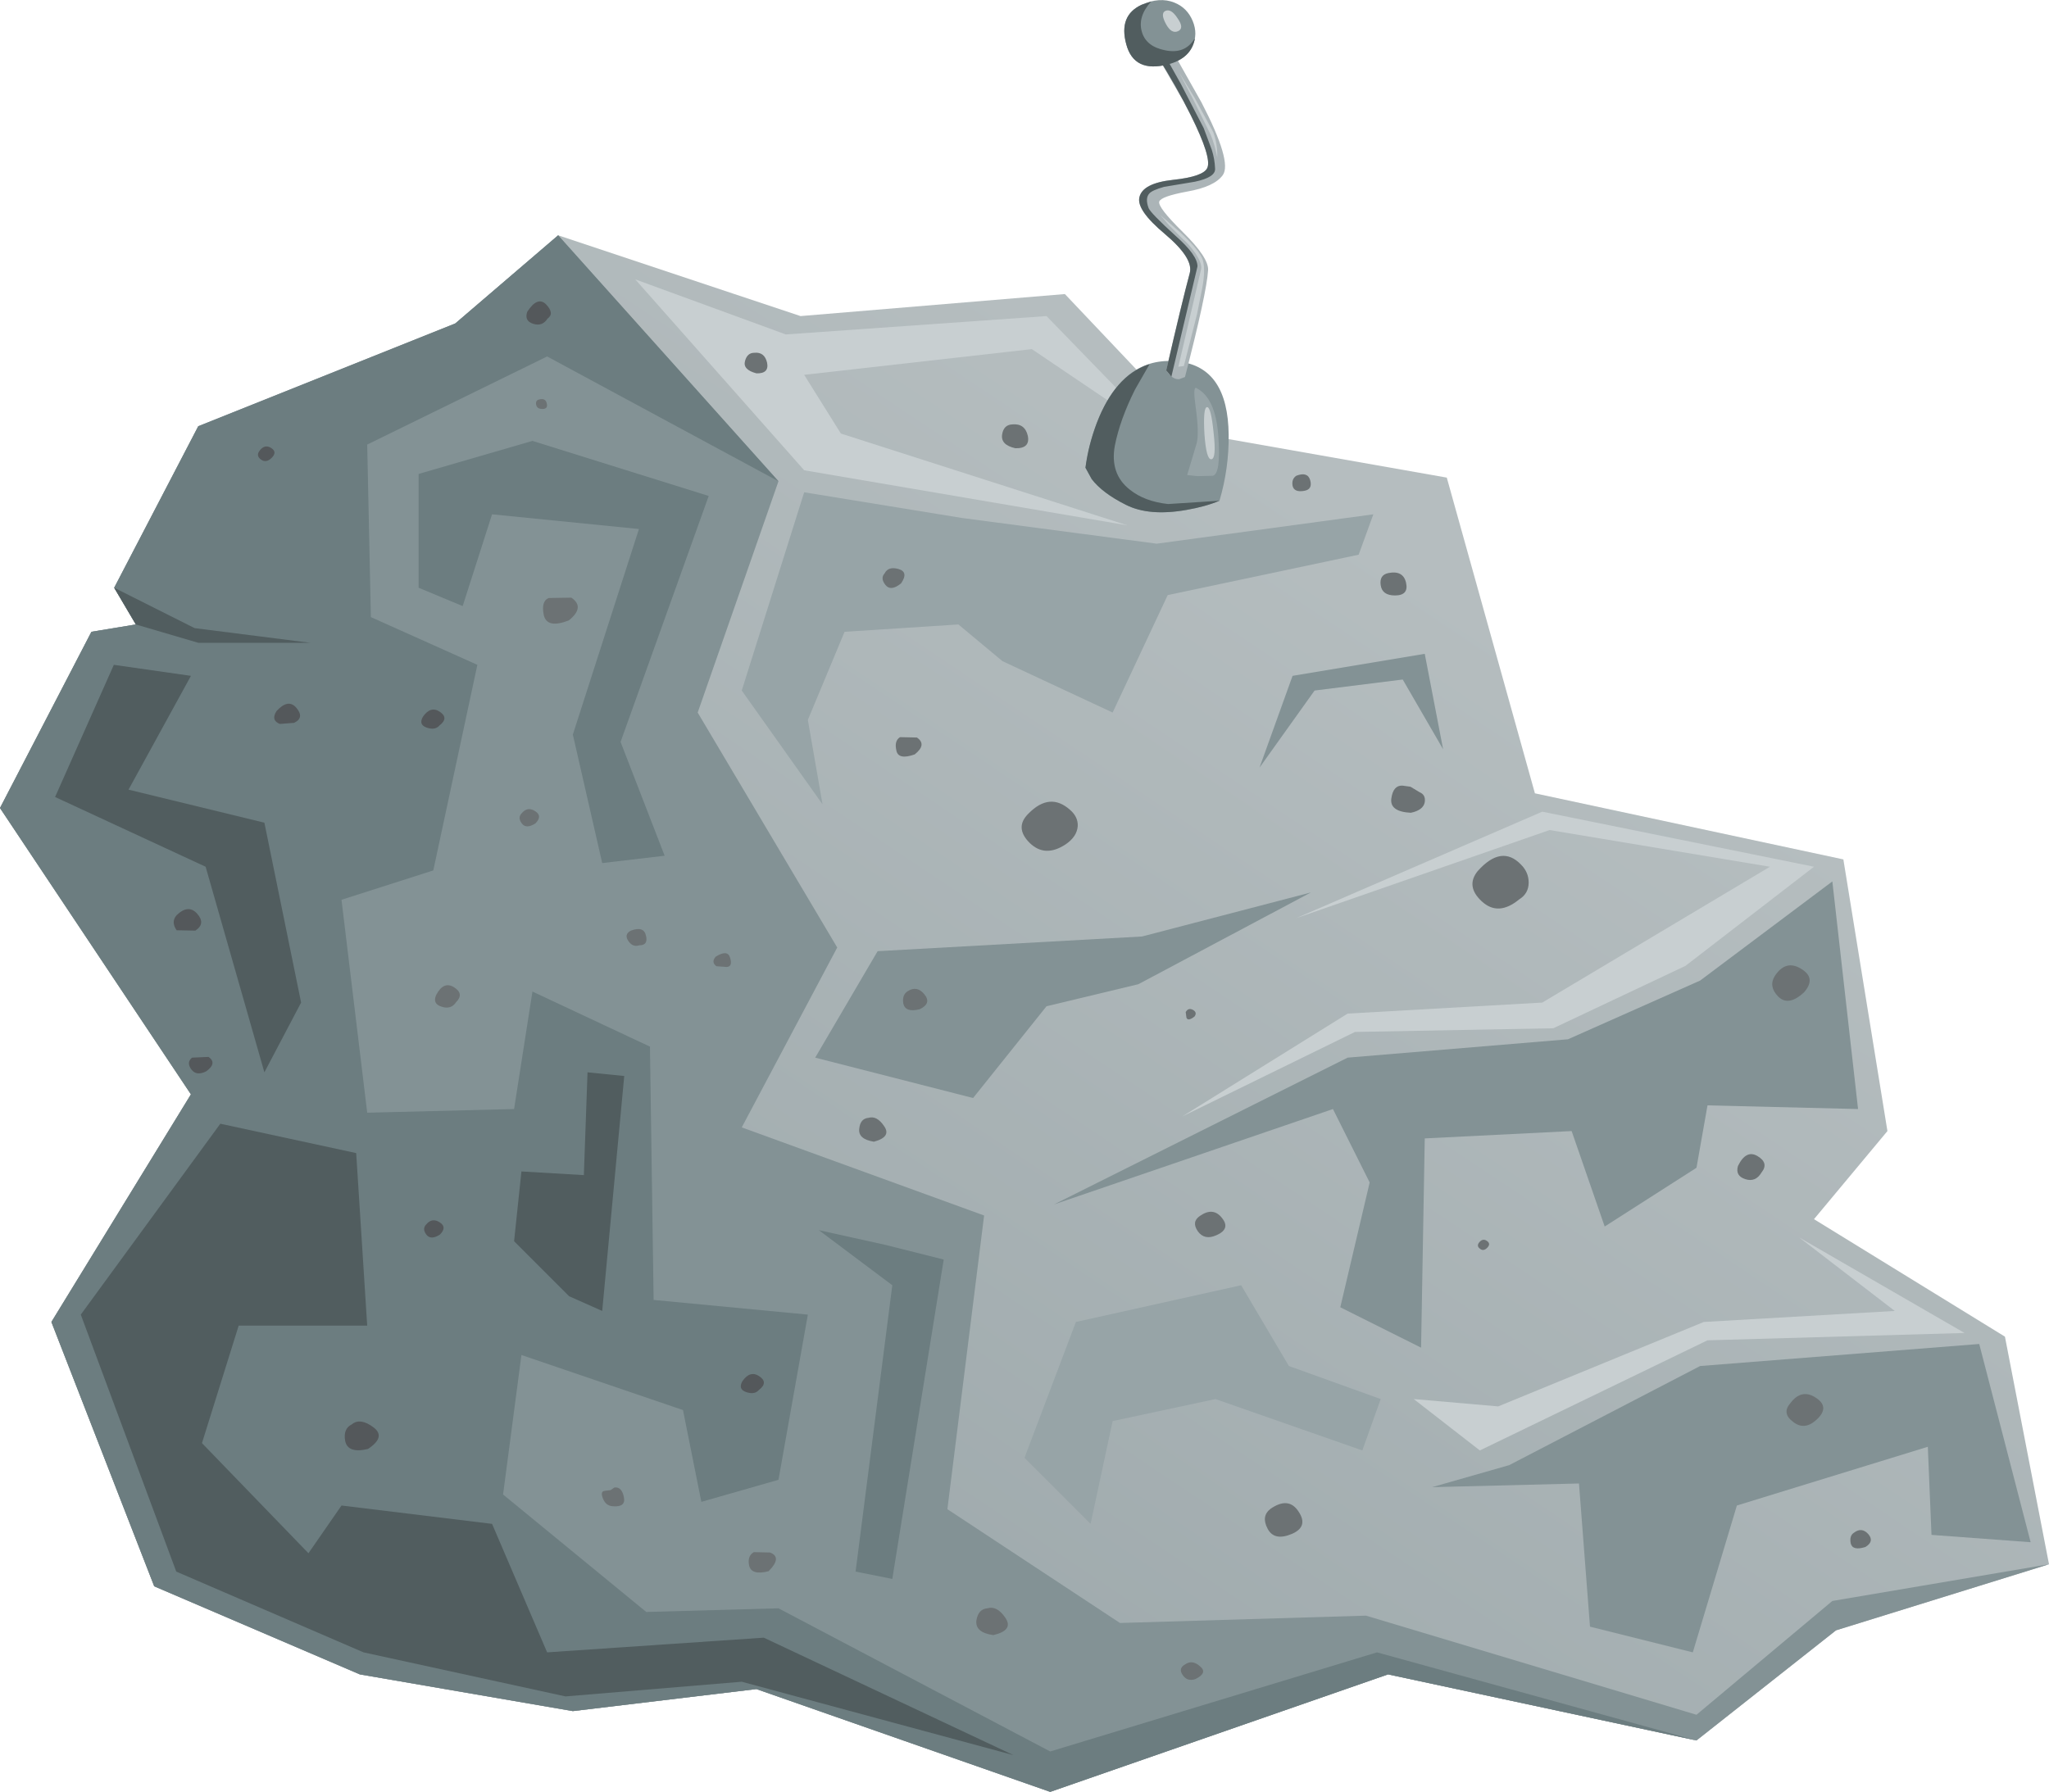 <?xml version="1.0" encoding="UTF-8" standalone="no"?>
<svg xmlns:xlink="http://www.w3.org/1999/xlink" height="244.05px" width="279.0px" xmlns="http://www.w3.org/2000/svg">
  <g transform="matrix(1.0, 0.0, 0.0, 1.0, 0.0, 0.0)">
    <use height="244.05" transform="matrix(1.0, 0.0, 0.0, 1.0, 0.0, 0.0)" width="279.0" xlink:href="#shape0"/>
  </g>
  <defs>
    <g id="shape0" transform="matrix(1.0, 0.0, 0.0, 1.0, 0.0, 0.0)">
      <path d="M197.0 65.05 L209.0 108.05 251.0 117.05 257.0 154.05 247.0 166.05 273.0 182.05 279.0 213.05 250.0 222.05 231.0 237.05 189.0 228.05 143.0 244.05 103.0 230.05 78.0 233.05 49.0 228.05 21.0 216.05 7.0 180.05 26.0 149.05 0.0 110.05 12.45 86.05 18.5 85.05 15.55 80.05 27.0 58.05 62.0 44.05 76.0 32.05 109.0 43.05 145.0 40.05 163.0 59.05 197.0 65.05" fill="url(#gradient0)" fill-rule="evenodd" stroke="none"/>
      <path d="M106.0 65.55 L95.0 97.05 114.0 129.05 101.0 153.55 134.0 165.55 129.0 205.55 152.5 221.05 186.0 220.05 231.0 233.55 249.5 218.05 279.0 213.05 250.0 222.05 231.0 237.05 189.0 228.05 143.0 244.05 103.0 230.05 78.0 233.05 49.0 228.05 21.0 216.05 7.0 180.05 26.0 149.05 0.0 110.05 12.45 86.05 18.5 85.05 15.55 80.05 27.0 58.05 62.0 44.05 76.0 32.05 106.0 65.55" fill="#839295" fill-rule="evenodd" stroke="none"/>
      <path d="M62.0 44.05 L76.0 32.05 106.0 65.55 74.5 48.55 50.0 60.55 50.5 84.05 65.0 90.55 59.0 118.55 46.5 122.55 50.0 151.55 70.0 151.05 72.5 135.05 88.5 142.55 89.0 177.05 110.0 179.05 106.0 201.55 95.5 204.55 93.0 192.05 71.0 184.55 68.5 203.55 88.0 219.55 106.0 219.05 143.0 238.55 187.5 225.05 231.0 237.05 189.0 228.05 143.0 244.05 103.0 230.05 78.0 233.05 49.0 228.05 21.0 216.05 7.0 180.05 26.0 149.05 0.0 110.05 12.45 86.05 18.5 85.05 15.55 80.05 27.0 58.05 62.0 44.05" fill="#6c7d80" fill-rule="evenodd" stroke="none"/>
      <path d="M213.5 141.55 L231.5 133.55 249.5 120.05 253.0 151.05 232.5 150.55 231.0 159.05 218.5 167.05 214.0 154.05 194.0 155.05 193.5 183.55 182.5 178.05 186.5 161.05 181.5 151.05 143.5 164.05 183.5 144.05 213.5 141.55" fill="#839295" fill-rule="evenodd" stroke="none"/>
      <path d="M142.5 137.05 L132.5 149.55 111.0 144.05 119.5 129.55 155.5 127.55 178.5 121.55 155.0 134.05 142.5 137.05" fill="#839295" fill-rule="evenodd" stroke="none"/>
      <path d="M165.5 190.55 L151.5 193.55 148.5 207.55 139.5 198.55 146.5 180.05 169.0 175.05 175.5 186.05 188.0 190.55 185.5 197.55 165.5 190.55" fill="#97a4a7" fill-rule="evenodd" stroke="none"/>
      <path d="M185.0 75.55 L159.0 81.05 151.5 97.05 136.5 90.05 130.5 85.05 115.0 86.05 110.0 98.05 112.0 109.55 101.0 94.05 109.5 67.05 131.0 70.55 157.5 74.05 187.0 70.05 185.0 75.55" fill="#97a4a7" fill-rule="evenodd" stroke="none"/>
      <path d="M231.5 186.05 L269.5 183.05 276.5 210.05 263.0 209.05 262.5 197.05 236.5 205.05 230.5 225.05 216.5 221.55 215.0 202.05 195.0 202.55 205.5 199.55 231.5 186.05" fill="#839295" fill-rule="evenodd" stroke="none"/>
      <path d="M72.5 60.05 L96.5 67.55 84.5 101.05 90.5 116.55 82.0 117.55 78.0 100.05 87.0 72.05 67.0 70.05 63.0 82.55 57.0 80.05 57.0 64.55 72.5 60.05" fill="#6c7d80" fill-rule="evenodd" stroke="none"/>
      <path d="M107.0 45.55 L142.5 43.05 159.0 60.05 140.5 47.55 109.5 51.05 114.5 59.05 153.5 71.55 109.5 64.05 86.5 38.05 107.0 45.55" fill="#c8cfd1" fill-rule="evenodd" stroke="none"/>
      <path d="M211.0 113.05 L176.5 125.05 210.0 110.55 247.0 118.05 229.5 131.55 211.5 140.05 184.5 140.55 161.0 152.05 183.5 138.05 210.0 136.55 241.0 118.05 211.0 113.05" fill="#c8cfd1" fill-rule="evenodd" stroke="none"/>
      <path d="M179.0 94.05 L171.5 104.55 176.0 92.05 194.0 89.05 196.5 102.05 191.0 92.55 179.0 94.05" fill="#839295" fill-rule="evenodd" stroke="none"/>
      <path d="M192.5 190.55 L204.0 191.55 232.0 180.05 258.0 178.55 245.0 168.55 267.5 181.55 232.5 182.55 201.5 197.55 192.5 190.55" fill="#c8cfd1" fill-rule="evenodd" stroke="none"/>
      <path d="M120.55 169.55 L128.5 171.55 121.5 215.05 116.5 214.05 121.5 175.05 111.5 167.55 120.55 169.55" fill="#6c7d80" fill-rule="evenodd" stroke="none"/>
      <path d="M32.5 180.55 L27.5 196.55 42.0 211.55 46.5 205.05 67.0 207.55 74.5 225.05 104.0 223.05 138.0 239.05 101.0 229.05 77.0 231.05 49.5 225.05 24.0 214.05 11.0 179.05 30.0 153.05 48.5 157.05 50.0 180.55 32.5 180.55" fill="#515d5f" fill-rule="evenodd" stroke="none"/>
      <path d="M79.5 160.05 L80.0 146.05 85.0 146.55 82.0 178.55 77.5 176.55 70.0 169.05 71.0 159.55 79.5 160.05" fill="#515d5f" fill-rule="evenodd" stroke="none"/>
      <path d="M15.5 90.55 L26.0 92.05 17.5 107.55 36.0 112.05 41.0 136.55 36.0 146.05 28.0 118.05 7.5 108.55 15.5 90.55" fill="#515d5f" fill-rule="evenodd" stroke="none"/>
      <path d="M163.4 165.6 Q165.2 164.35 166.4 165.9 167.6 167.4 165.6 168.25 164.0 168.95 163.1 167.7 162.2 166.4 163.4 165.6" fill="#6c7274" fill-rule="evenodd" stroke="none"/>
      <path d="M173.0 205.5 Q175.45 203.8 176.8 205.85 178.2 207.9 175.95 208.9 173.5 209.95 172.6 208.2 171.7 206.5 173.0 205.5" fill="#6c7274" fill-rule="evenodd" stroke="none"/>
      <path d="M252.45 208.75 Q253.5 207.95 254.4 208.95 255.25 209.95 254.0 210.7 252.25 211.25 252.0 210.2 251.8 209.15 252.45 208.75" fill="#6c7274" fill-rule="evenodd" stroke="none"/>
      <path d="M243.75 191.15 Q245.3 189.05 247.3 190.4 249.25 191.7 247.25 193.45 245.65 194.85 244.15 193.65 242.6 192.5 243.75 191.15" fill="#6c7274" fill-rule="evenodd" stroke="none"/>
      <path d="M236.65 158.8 Q237.75 156.55 239.3 157.45 240.9 158.4 239.85 159.7 239.05 161.05 237.65 160.6 236.25 160.15 236.65 158.8" fill="#6c7274" fill-rule="evenodd" stroke="none"/>
      <path d="M242.1 135.7 Q240.8 134.35 241.65 132.95 243.15 130.65 245.25 131.95 247.35 133.2 245.65 135.15 243.5 137.15 242.1 135.7" fill="#6c7274" fill-rule="evenodd" stroke="none"/>
      <path d="M201.35 169.3 Q201.85 168.6 202.45 169.0 203.05 169.4 202.5 169.95 202.0 170.45 201.55 170.1 201.05 169.75 201.35 169.3" fill="#6c7274" fill-rule="evenodd" stroke="none"/>
      <path d="M207.1 117.75 Q208.15 118.8 208.15 120.2 208.15 121.7 206.85 122.5 204.0 124.85 201.75 122.75 199.55 120.7 201.2 118.65 204.45 115.0 207.1 117.75" fill="#6c7274" fill-rule="evenodd" stroke="none"/>
      <path d="M162.45 137.55 Q163.05 137.9 162.65 138.45 161.75 139.15 161.55 138.6 L161.45 137.85 Q161.8 137.2 162.45 137.55" fill="#6c7274" fill-rule="evenodd" stroke="none"/>
      <path d="M140.05 110.8 Q142.95 107.85 145.7 110.3 146.8 111.25 146.75 112.5 146.65 113.95 145.1 115.0 142.3 116.85 140.2 114.8 138.1 112.7 140.05 110.8" fill="#6c7274" fill-rule="evenodd" stroke="none"/>
      <path d="M120.55 79.65 Q119.85 78.75 120.45 78.1 120.95 77.1 122.35 77.5 123.75 77.9 122.7 79.45 121.3 80.6 120.55 79.65" fill="#6c7274" fill-rule="evenodd" stroke="none"/>
      <path d="M122.55 100.4 L124.85 100.45 Q126.25 101.4 124.55 102.75 122.3 103.55 122.05 102.2 121.75 100.9 122.55 100.4" fill="#6c7274" fill-rule="evenodd" stroke="none"/>
      <path d="M189.05 78.05 Q191.05 77.65 191.45 79.35 191.85 81.1 189.95 81.1 188.2 81.1 188.0 79.7 187.8 78.3 189.05 78.05" fill="#6c7274" fill-rule="evenodd" stroke="none"/>
      <path d="M190.95 107.0 L192.05 107.15 193.3 107.9 Q194.15 108.25 194.0 109.25 193.8 110.35 192.1 110.7 189.2 110.55 189.45 108.75 189.7 106.95 190.95 107.0" fill="#6c7274" fill-rule="evenodd" stroke="none"/>
      <path d="M137.85 57.8 Q139.55 57.65 139.95 59.35 140.3 61.1 138.25 61.05 136.25 60.6 136.45 59.2 136.65 57.85 137.85 57.8" fill="#6c7274" fill-rule="evenodd" stroke="none"/>
      <path d="M176.5 64.8 Q178.05 64.2 178.4 65.4 178.75 66.65 177.6 66.85 176.2 67.1 176.0 66.15 175.85 65.25 176.5 64.8" fill="#6c7274" fill-rule="evenodd" stroke="none"/>
      <path d="M102.7 48.05 Q104.1 47.9 104.45 49.4 104.75 50.9 103.0 50.85 101.1 50.35 101.45 49.15 101.75 48.05 102.7 48.05" fill="#6c7274" fill-rule="evenodd" stroke="none"/>
      <path d="M118.25 152.25 Q119.4 151.9 120.4 153.4 121.4 154.85 119.0 155.5 116.8 155.15 117.0 153.7 117.15 152.35 118.25 152.25" fill="#6c7274" fill-rule="evenodd" stroke="none"/>
      <path d="M123.6 135.0 Q124.85 134.2 125.85 135.4 126.9 136.65 125.25 137.45 123.3 137.95 123.0 136.7 122.8 135.5 123.6 135.0" fill="#6c7274" fill-rule="evenodd" stroke="none"/>
      <path d="M97.45 130.3 Q99.05 129.3 99.4 130.4 99.8 131.65 98.95 131.7 L97.55 131.6 Q96.8 131.05 97.45 130.3" fill="#6c7274" fill-rule="evenodd" stroke="none"/>
      <path d="M59.4 135.5 Q60.4 133.6 61.8 134.45 63.25 135.35 62.1 136.5 61.4 137.55 60.1 137.1 58.85 136.7 59.4 135.5" fill="#6c7274" fill-rule="evenodd" stroke="none"/>
      <path d="M74.7 81.45 L77.8 81.4 Q79.7 82.7 77.45 84.5 74.5 85.65 74.05 83.8 73.65 81.9 74.7 81.45" fill="#6c7274" fill-rule="evenodd" stroke="none"/>
      <path d="M71.05 110.75 Q71.85 109.8 72.9 110.5 73.9 111.15 72.9 112.15 71.65 112.95 71.05 112.15 70.45 111.35 71.05 110.75" fill="#6c7274" fill-rule="evenodd" stroke="none"/>
      <path d="M73.45 54.4 Q74.3 54.2 74.45 54.95 74.65 55.7 73.85 55.7 73.1 55.7 73.0 55.1 72.9 54.5 73.45 54.4" fill="#6c7274" fill-rule="evenodd" stroke="none"/>
      <path d="M134.45 219.05 Q135.75 218.65 136.9 220.35 138.05 222.05 135.25 222.7 132.75 222.35 132.95 220.7 133.2 219.15 134.45 219.05" fill="#6c7274" fill-rule="evenodd" stroke="none"/>
      <path d="M161.05 228.15 Q160.4 227.25 161.35 226.7 162.35 226.0 163.4 226.95 164.5 227.85 162.75 228.7 161.65 229.05 161.05 228.15" fill="#6c7274" fill-rule="evenodd" stroke="none"/>
      <path d="M83.65 202.6 Q84.65 202.45 84.95 203.9 85.25 205.3 83.45 205.15 82.5 205.1 82.1 204.1 81.7 203.1 82.35 203.05 L83.15 202.95 83.65 202.6" fill="#6c7274" fill-rule="evenodd" stroke="none"/>
      <path d="M102.65 211.4 L104.85 211.45 Q106.55 212.1 104.65 214.0 102.3 214.6 102.0 213.2 101.75 211.9 102.65 211.4" fill="#6c7274" fill-rule="evenodd" stroke="none"/>
      <path d="M85.9 126.75 Q87.65 126.1 87.95 127.4 88.3 128.75 87.05 128.75 86.15 129.05 85.55 128.15 84.95 127.25 85.9 126.75" fill="#6c7274" fill-rule="evenodd" stroke="none"/>
      <path d="M24.05 124.65 Q25.65 123.1 26.85 124.45 28.05 125.8 26.6 126.75 L24.05 126.7 Q23.25 125.55 24.05 124.65" fill="#54585b" fill-rule="evenodd" stroke="none"/>
      <path d="M26.15 144.05 L28.4 143.95 Q29.6 144.8 28.1 145.9 26.75 146.6 26.05 145.65 25.35 144.7 26.15 144.05" fill="#54585b" fill-rule="evenodd" stroke="none"/>
      <path d="M47.9 194.0 Q49.05 193.05 50.85 194.4 52.6 195.7 50.1 197.35 47.35 198.0 47.0 196.25 46.7 194.6 47.9 194.0" fill="#54585b" fill-rule="evenodd" stroke="none"/>
      <path d="M58.05 166.75 Q58.85 165.8 59.9 166.5 60.9 167.15 59.9 168.15 58.65 168.95 58.05 168.15 57.45 167.35 58.05 166.75" fill="#54585b" fill-rule="evenodd" stroke="none"/>
      <path d="M101.1 188.1 Q102.15 186.6 103.4 187.45 104.65 188.3 103.35 189.3 102.75 190.0 101.6 189.6 100.45 189.2 101.1 188.1" fill="#54585b" fill-rule="evenodd" stroke="none"/>
      <path d="M37.65 96.85 Q39.25 95.1 40.35 96.4 41.5 97.75 40.05 98.45 L38.1 98.6 Q36.85 98.1 37.65 96.85" fill="#54585b" fill-rule="evenodd" stroke="none"/>
      <path d="M57.6 97.6 Q58.65 96.1 59.9 96.95 61.15 97.8 59.85 98.8 59.25 99.5 58.1 99.1 56.95 98.7 57.6 97.6" fill="#54585b" fill-rule="evenodd" stroke="none"/>
      <path d="M35.3 61.45 Q36.0 60.45 36.9 61.0 37.8 61.55 37.0 62.35 36.25 63.1 35.55 62.6 34.85 62.1 35.3 61.45" fill="#54585b" fill-rule="evenodd" stroke="none"/>
      <path d="M71.8 42.45 Q73.2 40.3 74.35 41.45 75.55 42.7 74.55 43.4 73.85 44.5 72.6 44.1 71.35 43.7 71.8 42.45" fill="#54585b" fill-rule="evenodd" stroke="none"/>
      <path d="M166.05 68.2 Q164.15 69.0 161.55 69.45 156.45 70.35 153.3 68.75 150.1 67.15 148.65 65.25 L147.8 63.7 148.25 61.25 Q148.9 58.35 150.05 55.95 153.7 48.4 160.55 49.25 167.2 50.05 167.3 59.2 167.35 63.8 166.05 68.2" fill="#839295" fill-rule="evenodd" stroke="none"/>
      <path d="M166.5 23.85 Q165.35 25.45 161.6 26.1 158.1 26.75 157.85 27.45 157.6 28.2 161.05 31.6 164.6 35.1 164.5 36.8 164.3 39.95 161.35 51.35 L160.55 51.65 Q159.6 51.7 158.8 50.45 160.95 41.1 162.0 37.2 162.55 35.2 158.65 31.9 154.7 28.6 155.15 26.85 155.6 24.95 159.7 24.5 163.9 24.05 164.4 22.85 165.1 21.25 161.15 13.8 L157.05 6.7 159.2 6.15 163.6 13.95 Q167.8 22.05 166.5 23.85" fill="#abb4b7" fill-rule="evenodd" stroke="none"/>
      <path d="M162.4 2.85 Q163.15 4.65 162.35 6.3 161.5 8.1 159.1 8.75 154.4 10.0 153.35 6.0 152.3 2.1 155.45 0.65 157.9 -0.45 159.9 0.35 161.65 1.05 162.4 2.85" fill="#839295" fill-rule="evenodd" stroke="none"/>
      <path d="M156.35 49.65 L156.5 49.65 154.55 53.05 Q152.5 57.15 151.8 60.7 151.1 64.55 153.85 66.7 155.85 68.3 159.05 68.65 L166.05 68.2 Q164.15 69.0 161.55 69.45 156.45 70.35 153.3 68.75 150.1 67.15 148.65 65.25 L147.8 63.7 Q148.15 60.8 149.35 57.6 151.8 51.2 156.35 49.65" fill="#515d5f" fill-rule="evenodd" stroke="none"/>
      <path d="M162.9 52.85 Q165.55 54.2 165.9 59.5 166.25 64.5 165.15 64.8 L163.05 64.85 161.65 64.7 162.95 60.35 Q163.3 58.95 162.8 55.4 162.4 52.6 162.9 52.85" fill="#97a4a7" fill-rule="evenodd" stroke="none"/>
      <path d="M164.4 22.85 Q165.0 21.45 162.15 15.7 160.2 11.8 157.65 7.75 L158.45 7.25 160.8 11.45 163.9 17.45 165.0 20.4 Q165.4 21.65 165.45 22.95 165.55 24.15 162.7 24.75 L158.5 25.45 Q156.9 25.9 156.5 26.35 155.9 27.0 156.4 28.35 156.7 29.05 160.05 32.1 163.1 34.8 163.05 36.3 L159.5 51.3 158.8 50.45 Q160.95 41.1 162.0 37.2 162.55 35.2 158.65 31.9 154.7 28.6 155.15 26.85 155.6 24.95 159.7 24.5 163.9 24.05 164.4 22.85" fill="#515d5f" fill-rule="evenodd" stroke="none"/>
      <path d="M162.6 5.35 L162.7 5.25 Q162.25 7.9 159.1 8.75 154.4 10.0 153.35 6.0 152.3 2.1 155.45 0.65 L156.75 0.2 Q154.85 2.3 155.5 4.4 156.1 6.35 158.65 6.85 161.3 7.4 162.6 5.35" fill="#515d5f" fill-rule="evenodd" stroke="none"/>
      <path d="M158.65 1.5 Q159.45 1.1 160.35 2.5 161.3 3.85 160.4 4.25 159.5 4.65 158.75 3.25 158.0 1.85 158.65 1.5" fill="#c8cfd1" fill-rule="evenodd" stroke="none"/>
      <path d="M164.35 55.45 Q164.9 55.4 165.25 58.95 165.65 62.45 164.95 62.55 164.25 62.65 164.0 59.1 163.8 55.5 164.35 55.45" fill="#c8cfd1" fill-rule="evenodd" stroke="none"/>
      <path d="M163.0 42.75 L161.2 49.85 160.45 49.95 163.55 36.65 Q163.7 35.85 162.7 34.4 161.85 33.2 161.05 32.55 L159.2 30.7 158.0 29.3 160.7 31.65 Q163.45 34.2 163.8 35.5 164.15 36.8 163.7 39.25 L163.0 42.75" fill="#c8cfd1" fill-rule="evenodd" stroke="none"/>
      <path d="M162.65 13.3 L165.2 18.0 Q165.8 19.65 165.75 21.45 165.4 19.7 164.85 18.35 L162.5 13.6 160.55 9.85 162.65 13.3" fill="#c8cfd1" fill-rule="evenodd" stroke="none"/>
      <path d="M15.55 80.05 L26.5 85.55 42.25 87.55 27.0 87.55 18.5 85.05 15.55 80.05" fill="#515d5f" fill-rule="evenodd" stroke="none"/>
    </g>
    <linearGradient gradientTransform="matrix(-0.069, 0.103, 0.103, 0.069, 136.6, 160.05)" gradientUnits="userSpaceOnUse" id="gradient0" spreadMethod="pad" x1="-819.2" x2="819.2">
      <stop offset="0.008" stop-color="#b5bdbf"/>
      <stop offset="1.0" stop-color="#99a5a8"/>
    </linearGradient>
  </defs>
</svg>
